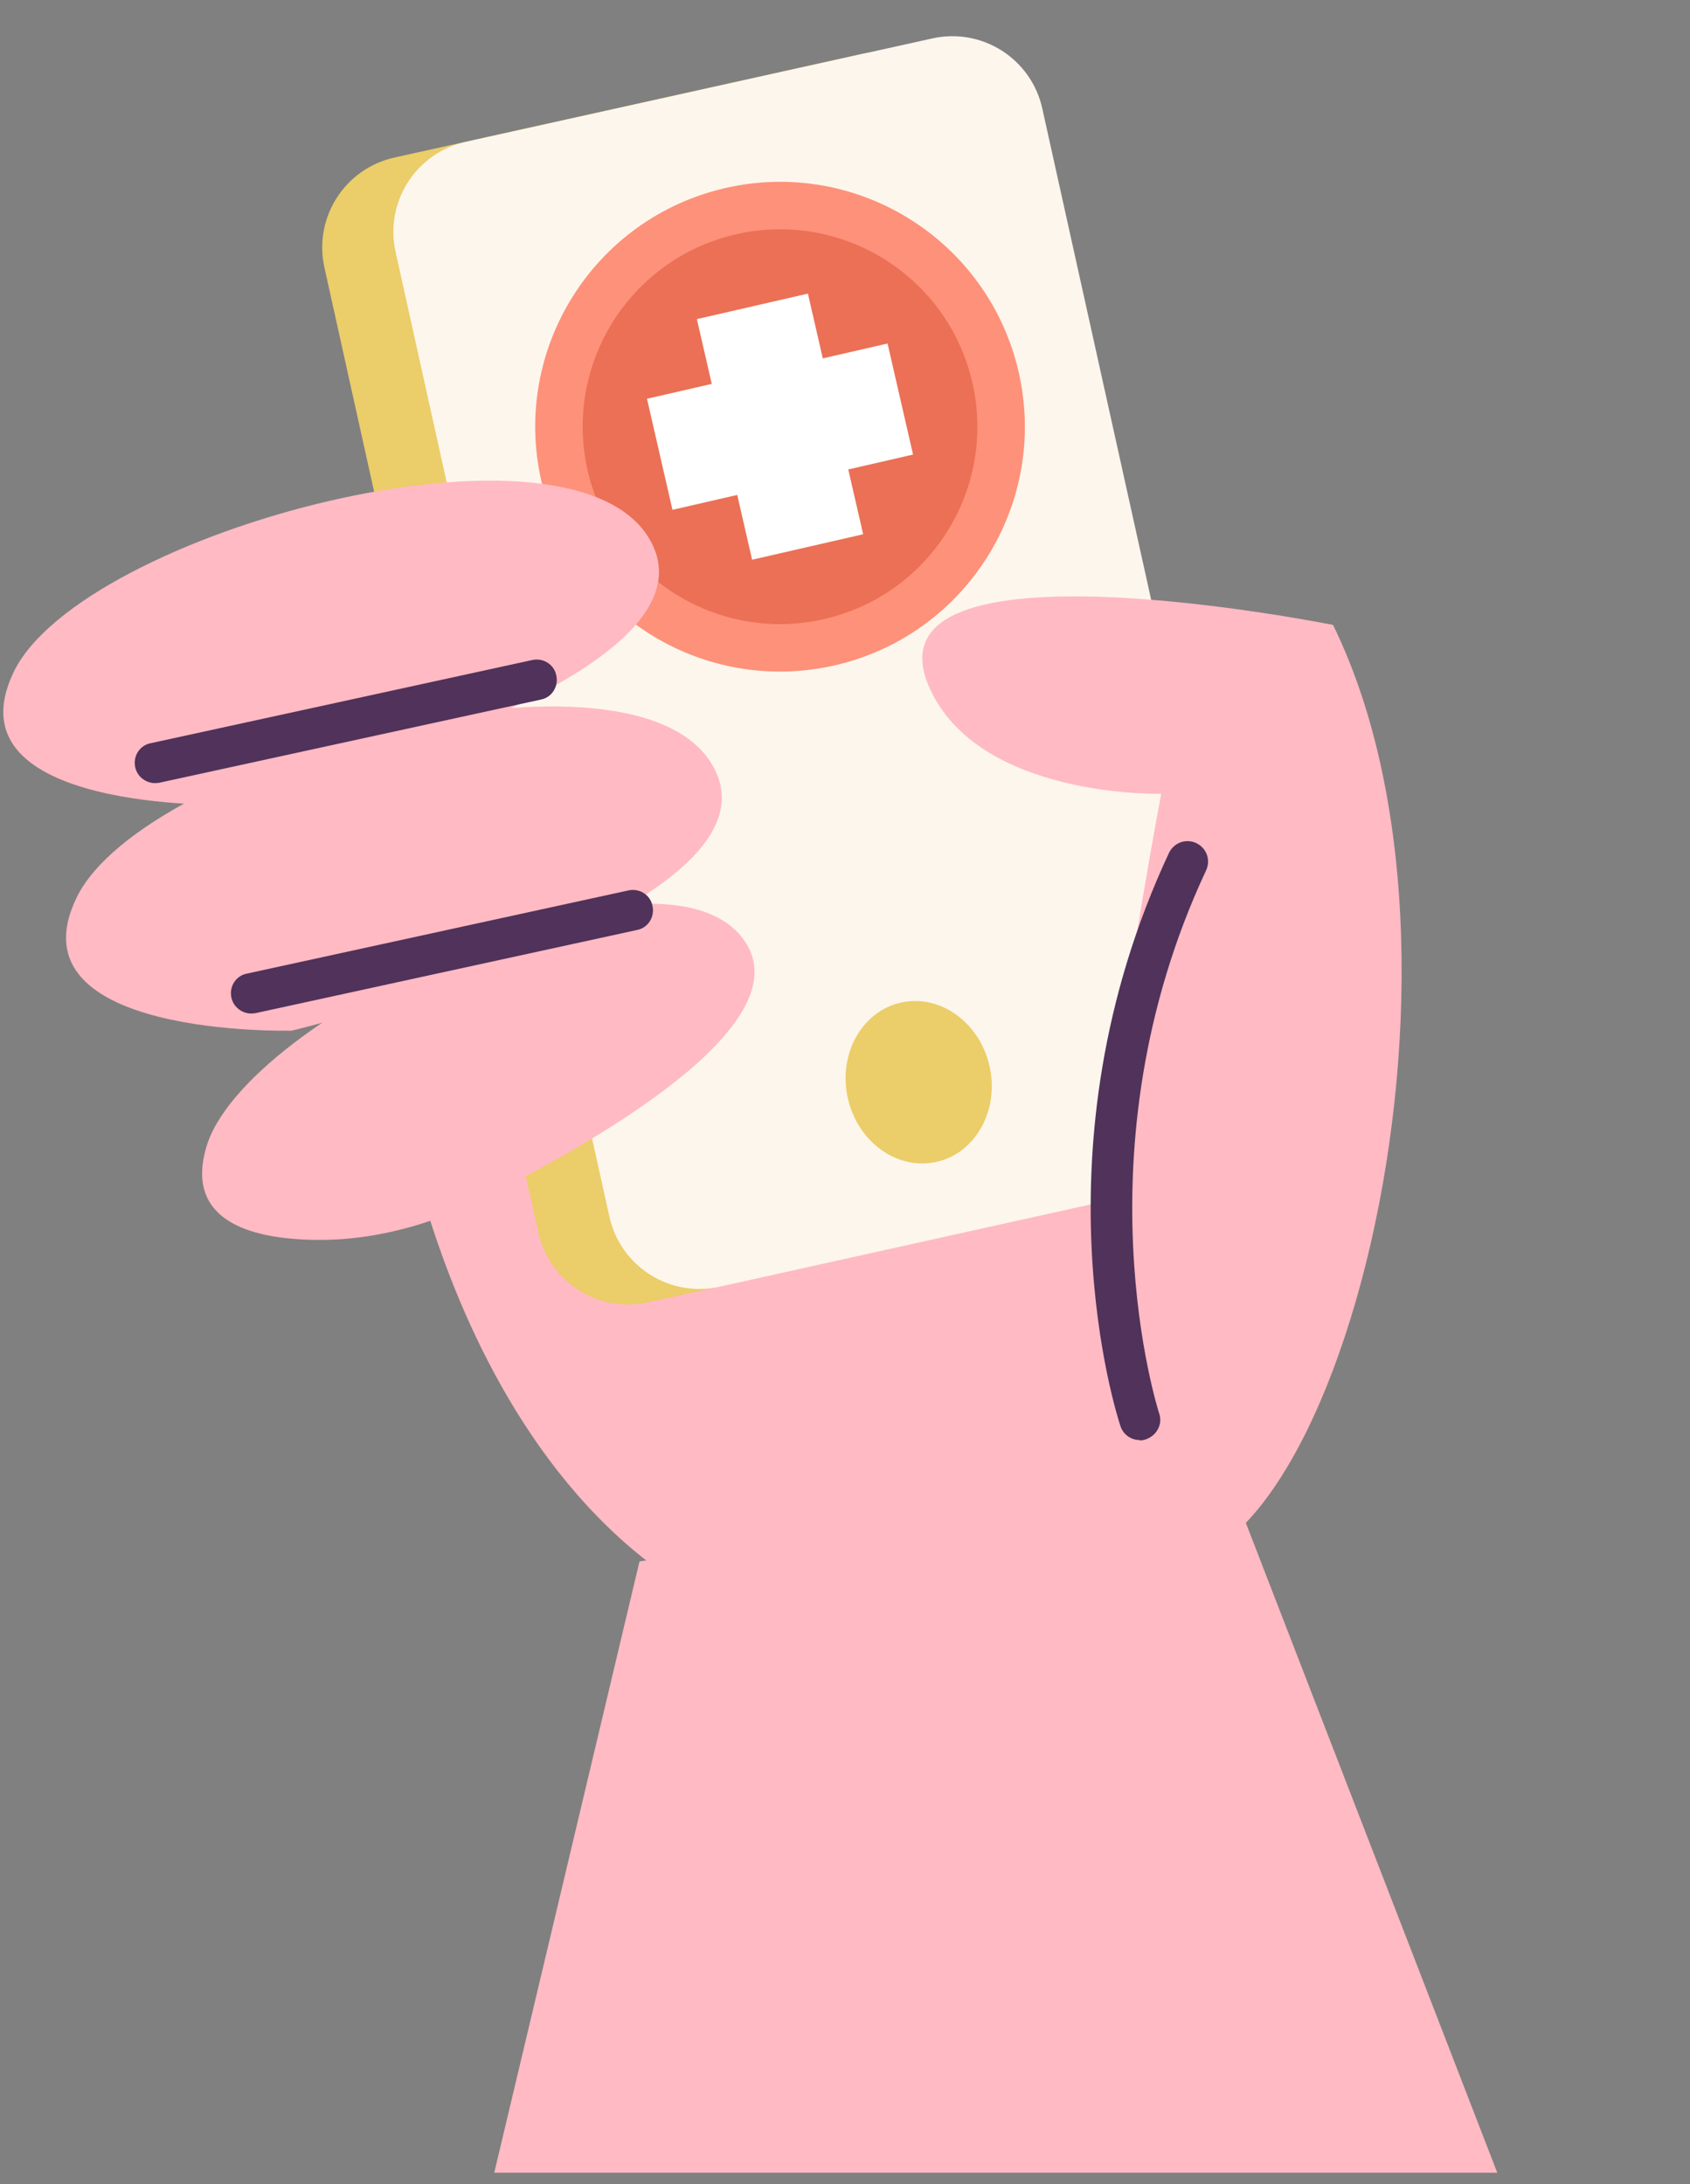 <svg width="89" height="115" viewBox="0 0 89 115" fill="none" xmlns="http://www.w3.org/2000/svg">
<rect x="0" y="0" width="89" height="115" fill="#808080" stroke="none"/>
<path d="M21.139 58.194C21.139 58.194 25.196 84.728 45.697 86.874C58.771 88.248 72.059 61.328 72.059 61.328L48.402 42.373L21.16 58.194H21.139Z" fill="#FFBAC3"/>
<path d="M64.614 77.609L33.678 82.209L26.029 114.392H78.85L64.614 77.609Z" fill="#FFBAC3"/>
<path d="M34.134 68.57L58.718 63.12C61.334 62.54 62.984 59.95 62.404 57.334L51.142 6.531C50.562 3.915 47.971 2.265 45.355 2.845L20.771 8.295C18.155 8.875 16.505 11.465 17.084 14.081L28.347 64.884C28.927 67.5 31.518 69.15 34.134 68.57Z" fill="#EBCD69"/>
<path d="M37.881 67.748L62.465 62.298C65.081 61.718 66.731 59.127 66.151 56.511L54.889 5.709C54.309 3.093 51.718 1.442 49.102 2.022L24.518 7.472C21.902 8.052 20.252 10.643 20.832 13.259L32.094 64.062C32.674 66.678 35.265 68.328 37.881 67.748Z" fill="#FDF6ED"/>
<circle cx="41.079" cy="22.466" r="11.641" transform="rotate(-12.93 41.079 22.466)" fill="#EB7055" stroke="#FE9179" stroke-width="2.5"/>
<path fill-rule="evenodd" clip-rule="evenodd" d="M42.547 15.459L36.7 16.801L37.483 20.212L34.072 20.995L35.414 26.842L38.825 26.059L39.608 29.47L45.456 28.128L44.672 24.716L48.084 23.933L46.741 18.086L43.33 18.869L42.547 15.459Z" fill="white"/>
<path d="M44.645 57.806C45.161 60.125 47.243 61.627 49.304 61.177C51.365 60.726 52.631 58.472 52.116 56.153C51.601 53.835 49.519 52.332 47.458 52.783C45.397 53.234 44.13 55.488 44.645 57.806Z" fill="#EBCD69"/>
<path d="M12.058 42.374C12.058 42.374 -2.84 42.761 0.724 35.376C4.287 27.991 30.348 21.015 34.298 28.549C38.248 36.063 12.058 42.374 12.058 42.374Z" fill="#FFBAC3"/>
<path d="M15.364 54.265C15.364 54.265 0.466 54.651 4.029 47.267C7.593 39.882 33.654 32.905 37.604 40.44C41.554 47.954 15.364 54.265 15.364 54.265Z" fill="#FFBAC3"/>
<path d="M25.26 63.196C22.255 64.677 18.927 65.493 15.578 65.235C12.594 65.02 9.847 63.904 10.855 60.426C12.852 53.45 34.534 43.446 39.106 49.392C42.519 53.836 31.228 60.212 25.26 63.174V63.196Z" fill="#FFBAC3"/>
<path d="M8.173 41.233C7.679 41.233 7.228 40.89 7.121 40.396C6.992 39.817 7.357 39.237 7.937 39.13L28.03 34.751C28.609 34.622 29.189 34.987 29.296 35.566C29.425 36.146 29.06 36.725 28.481 36.833L8.387 41.212C8.387 41.212 8.237 41.233 8.151 41.233H8.173Z" fill="#50325A"/>
<path d="M13.238 53.364C12.744 53.364 12.294 53.021 12.186 52.527C12.057 51.948 12.422 51.368 13.002 51.261L33.095 46.881C33.675 46.752 34.254 47.117 34.362 47.697C34.49 48.277 34.126 48.856 33.546 48.964L13.453 53.343C13.453 53.343 13.303 53.364 13.217 53.364H13.238Z" fill="#50325A"/>
<path d="M70.213 32.905C70.213 32.905 45.269 27.882 48.939 36.19C51.537 42.05 61.154 41.793 61.154 41.793C61.154 41.793 54.027 78.802 59.243 81.764C69.269 87.432 79.401 51.732 70.213 32.927V32.905Z" fill="#FFBAC3"/>
<path d="M60.016 75.817C59.565 75.817 59.157 75.538 59.007 75.088C58.814 74.508 54.284 60.468 61.562 44.905C61.819 44.368 62.463 44.132 63 44.39C63.536 44.647 63.773 45.27 63.515 45.828C56.603 60.597 61.003 74.293 61.046 74.422C61.24 74.98 60.917 75.581 60.359 75.775C60.252 75.817 60.123 75.839 60.016 75.839V75.817Z" fill="#50325A"/>
</svg>
